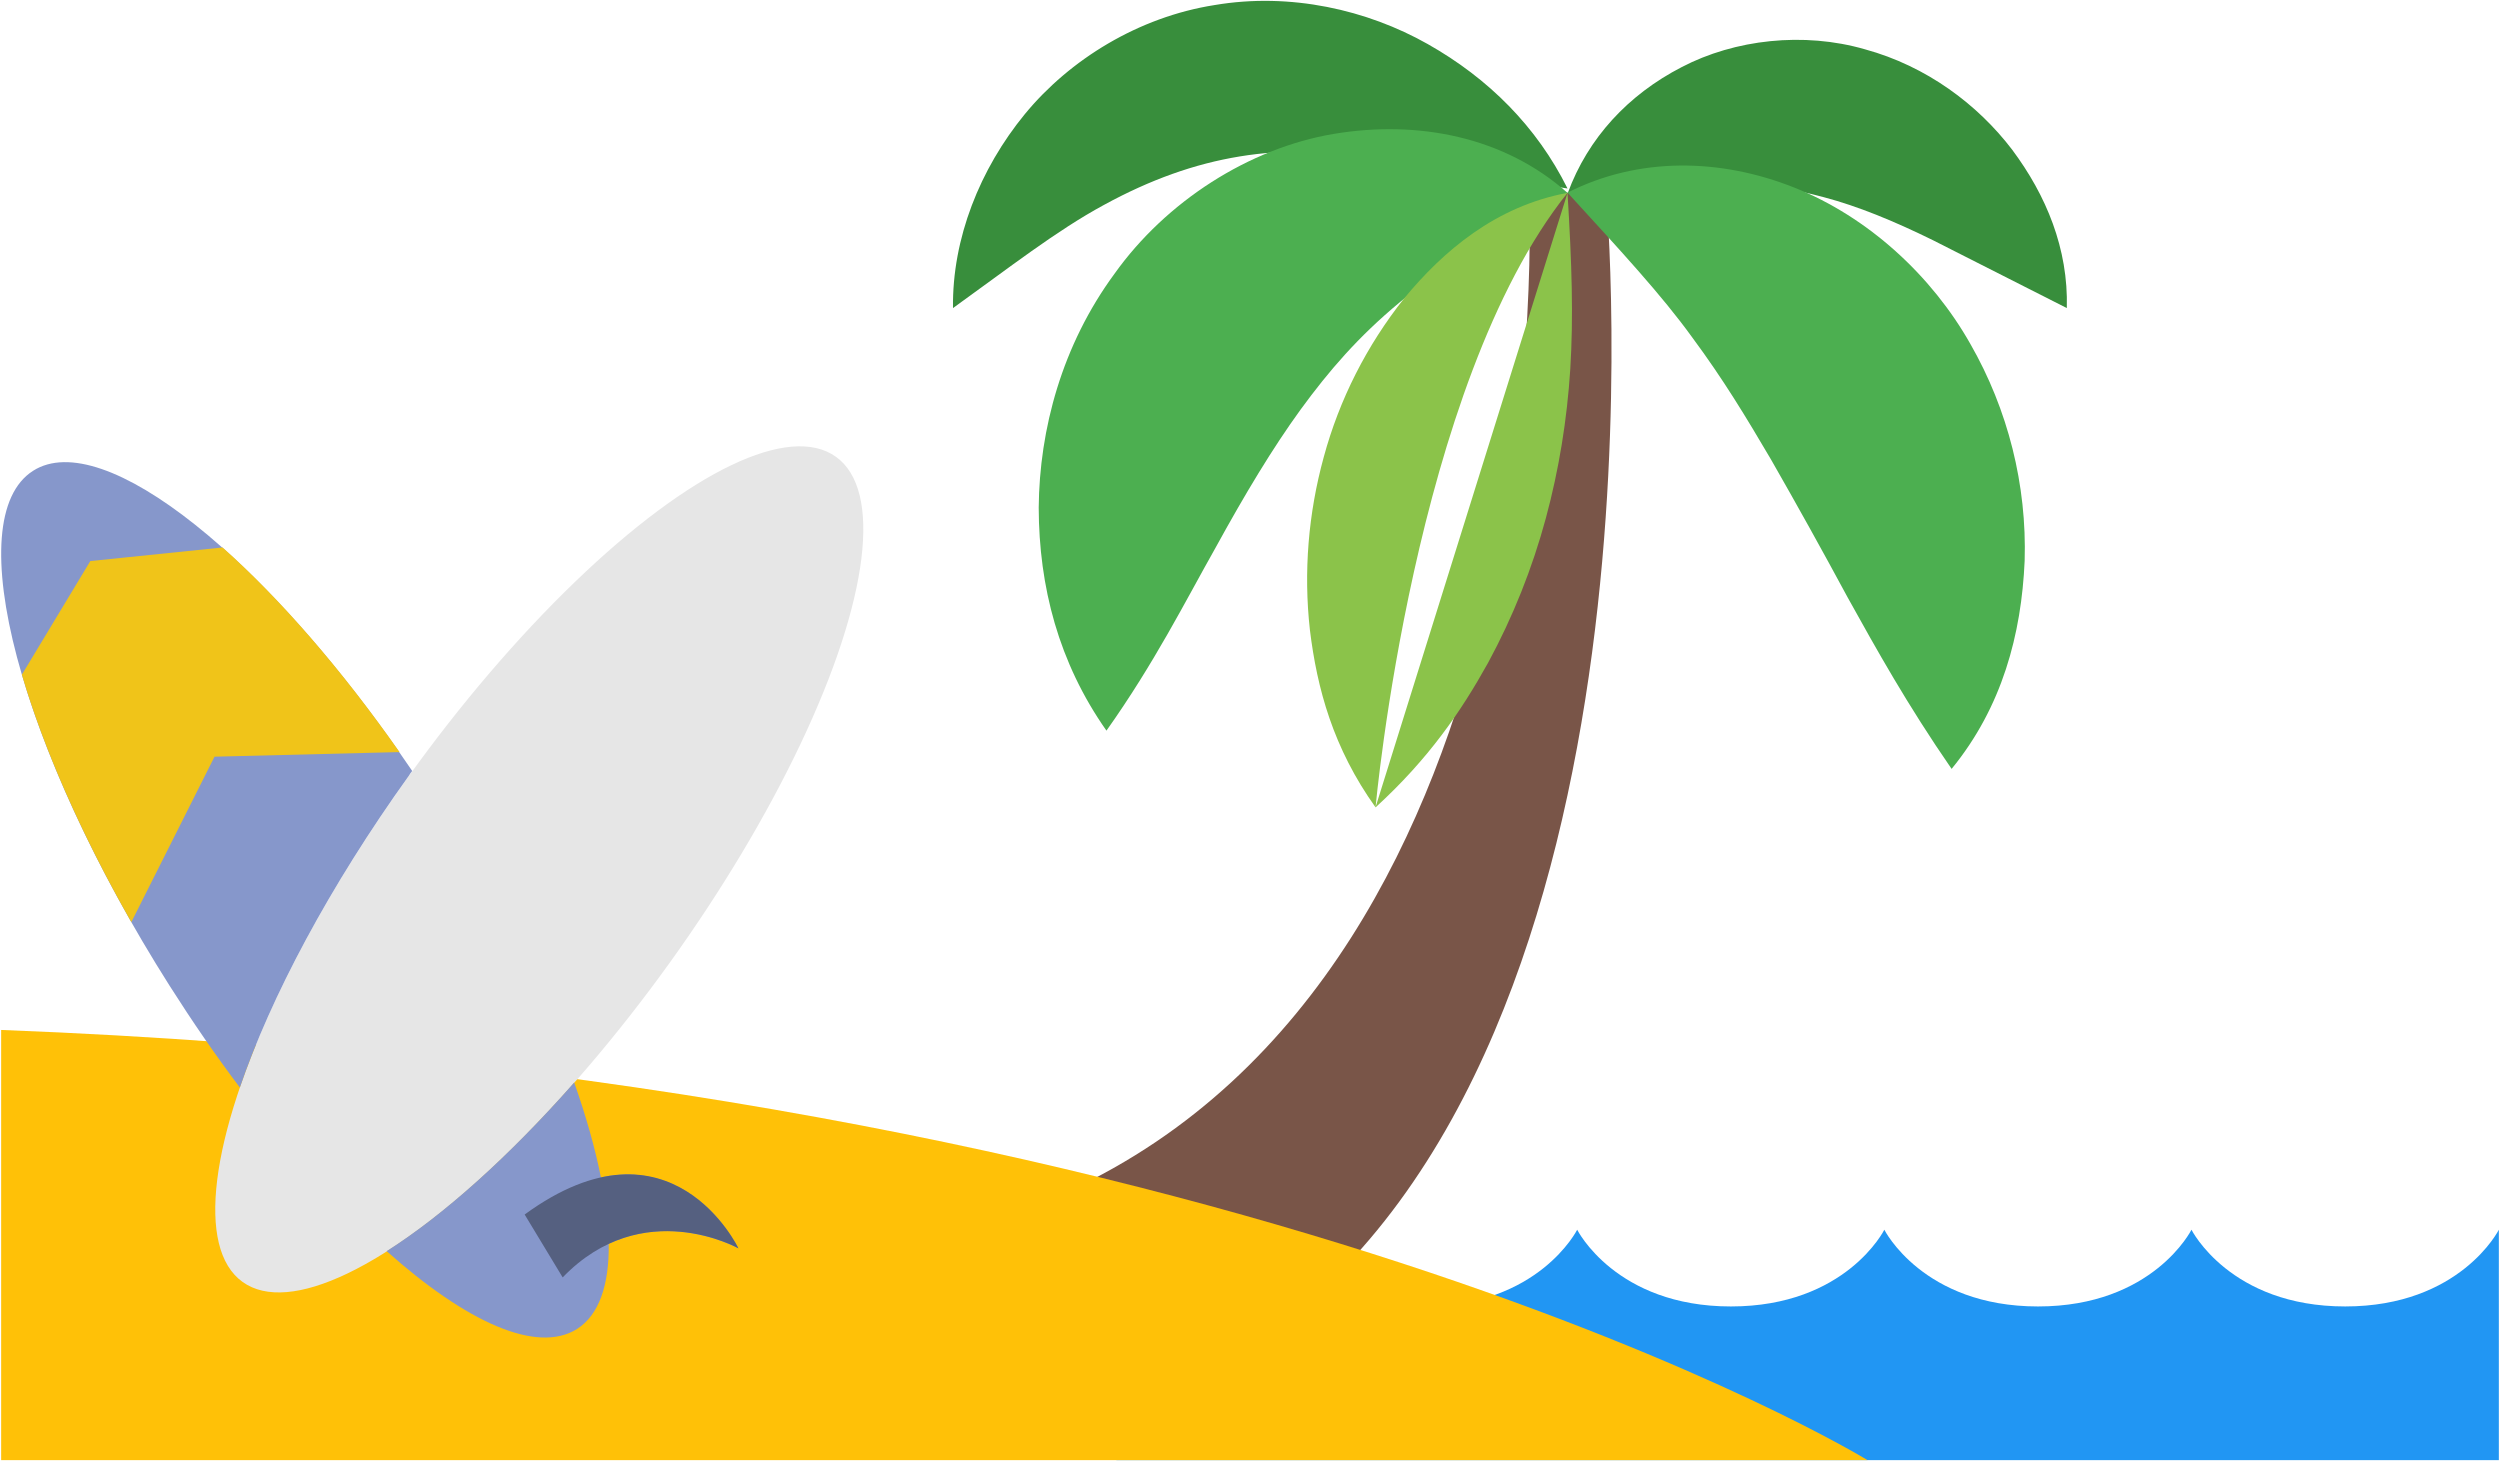 <?xml version="1.0" encoding="utf-8"?>
<!-- Generator: Adobe Illustrator 25.0.0, SVG Export Plug-In . SVG Version: 6.00 Build 0)  -->
<svg version="1.1" id="Layer_1" xmlns="http://www.w3.org/2000/svg" xmlns:xlink="http://www.w3.org/1999/xlink" x="0px" y="0px"
	 viewBox="0 0 1085 634" style="enable-background:new 0 0 1085 634;" xml:space="preserve">
<style type="text/css">
	.st0{fill:#2196F3;}
	.st1{fill:#795548;}
	.st2{fill:#388E3C;}
	.st3{fill:#4CAF50;}
	.st4{fill:#8BC34A;}
	.st5{fill:#FFC107;}
	.st6{fill:#E6E6E6;}
	.st7{fill:#8697CB;}
	.st8{fill:#556080;}
	.st9{fill:#F0C419;}
</style>
<g>
	<path class="st0" d="M1084.5,533.7c0,0-16.7,33.3-66.7,33.3c-50,0-66.7-33.3-66.7-33.3S934.5,567,884.5,567s-66.7-33.3-66.7-33.3
		S801.2,567,751.2,567c-50,0-66.7-33.3-66.7-33.3S667.8,567,617.8,567s-66.7-33.3-66.7-33.3S534.5,567,484.5,567v66.7h600V533.7
		L1084.5,533.7z"/>
	<g>
		<path class="st1" d="M463.6,517c216.7-100,200-433.3,200-433.3H697c0,0,33.3,366.7-148.2,496.4L463.6,517z"/>
		<path class="st2" d="M413.6,133.7c-0.4-30.2,11.7-60.4,31.2-84.2c19.5-23.7,49.3-42.1,82.3-47.3c33-5.6,66.3,2.1,92.5,16.9
			C646,34,667,55,680.3,81.8c-29.5-4.3-54.8-10.4-78.4-13.5c-23.5-3.3-44.4-3.6-63.9-0.4s-38.7,10-59,21.1
			C458.5,100.1,437.7,116.4,413.6,133.7z M897,133.7l-58.2-29.5c-17.1-8.4-32.5-14.7-47.2-18.6c-14.7-4-29.3-6.2-47.3-6.1
			c-18-0.2-38.5,2.6-63.9,4.3c8.8-23.9,26.2-42.7,49.5-54.7c23-12,52.9-15.4,79.5-7.7c26.7,7.3,48.9,23.9,63.9,43.6
			C888,84.7,897.7,107.9,897,133.7L897,133.7z"/>
		<path class="st3" d="M680.3,83.7c-31.3,17.1-54.4,32.1-72.7,47.4c-18.3,15.2-30.8,29.8-43.1,46.6c-12.2,16.8-24.1,36.6-37,60.1
			c-13.2,23.4-26.4,49.8-47.3,79.3c-20.8-29.6-29.3-62.5-29.4-96.8c0.3-34,10.1-70.5,32.9-101.5C506,87.5,542,64.3,578.9,58.1
			C615.6,52,652.9,59.4,680.3,83.7z M847,333.7c-19.4-28.1-32.6-51.9-45-74.2c-10.9-20.2-22-40.2-33.4-60.1
			c-10.7-18.2-20.7-34.8-34.2-53c-13.3-18.4-30.8-37.3-54.1-62.8c30.8-15.6,66.2-15,98.4-2.2c32.2,12.8,59.7,38.3,76.4,67.8
			c16.4,28.6,24.6,61.3,23.6,94.2C877.3,275.2,869,306.8,847,333.7L847,333.7z"/>
		<path class="st4" d="M680.3,83.7C613.6,167,597,350.3,597,350.3 M680.3,83.7c1.9,31.1,2.6,53.7,1.2,76.5
			c-1.4,21.9-4.9,43.6-10.6,64.7c-5.9,21.8-14.3,42.9-25.1,62.8c-11.6,20.9-25.7,41.6-48.8,62.7c-18.4-25.7-25.4-51.6-28.5-77
			c-2.8-25.1-0.7-50.6,6-75c6.8-25.1,18.7-48.5,34.9-68.9C626.3,109,649.1,89.5,680.3,83.7L680.3,83.7z"/>
	</g>
	<path class="st5" d="M0.5,633.7l810,0c0,0-270-166-810-186.7L0.5,633.7L0.5,633.7z"/>
	<g>
		
			<ellipse transform="matrix(0.584 -0.812 0.812 0.584 -208.917 346.893)" class="st6" cx="233.9" cy="377.3" rx="220.5" ry="69.6"/>
		<g>
			<path class="st7" d="M178.9,334.6C116.4,242.5,44.8,185,14.4,204.3c-32.5,20.6-6,120.6,59.2,223.5c9.9,15.6,20.1,30.4,30.5,44.2
				c13.4-39.2,38.8-87.2,73.4-135.4C177.9,335.9,178.4,335.2,178.9,334.6z"/>
			<path class="st7" d="M320.4,541.8c0,0-18.9-39.6-59.6-30.8c-2.5-12.6-6.4-26.4-11.6-41.2c-28.4,32.2-56.8,57.6-81.4,73.2
				c34.7,30.9,65.2,44.7,82.6,33.8c9.6-6.1,14-19.1,13.8-37C293.1,526.3,320.4,541.8,320.4,541.8z"/>
		</g>
		<path class="st8" d="M244.2,554.4c34.7-36,76.3-12.6,76.3-12.6s-29.1-61.2-92.8-14.7L244.2,554.4z"/>
		<path class="st9" d="M39.2,243.5L9.5,292.8C18.8,324.4,35,361.6,57,400.2l36.1-71.8l80.3-2c-25.5-36.4-52.2-66.9-76.8-88.8
			L39.2,243.5z"/>
	</g>
</g>
</svg>
